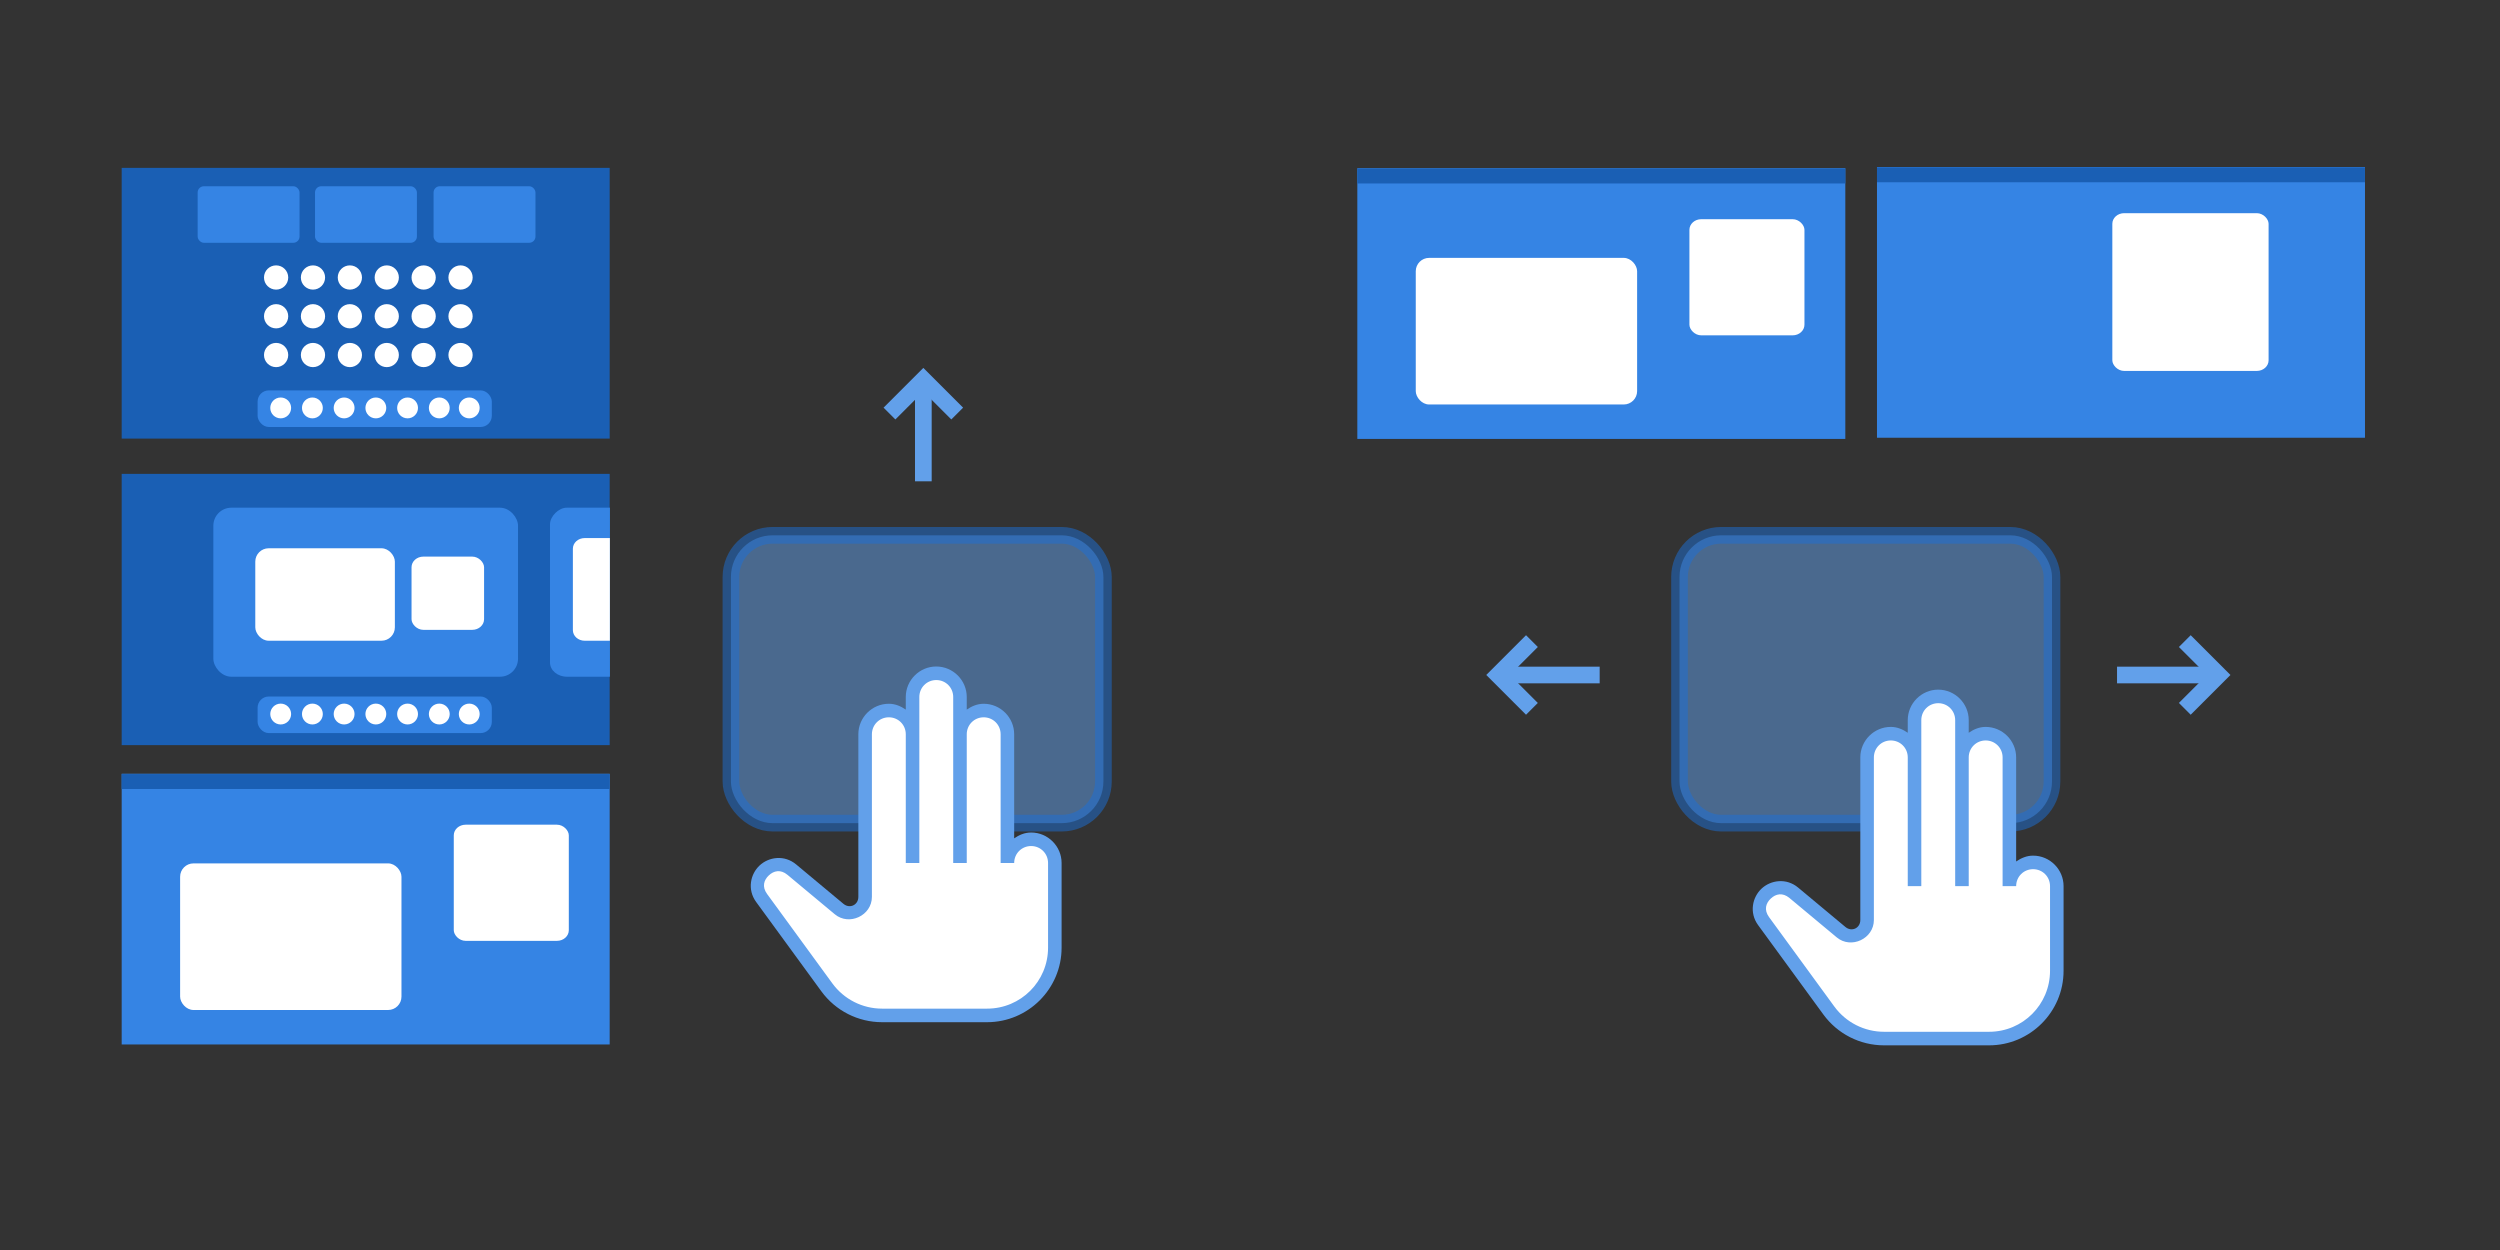 <?xml version="1.0" encoding="UTF-8" standalone="no"?>
<svg
   xmlns:dc="http://purl.org/dc/elements/1.1/"
   xmlns:cc="http://creativecommons.org/ns#"
   xmlns:rdf="http://www.w3.org/1999/02/22-rdf-syntax-ns#"
   xmlns:svg="http://www.w3.org/2000/svg"
   xmlns="http://www.w3.org/2000/svg"
   xmlns:sodipodi="http://sodipodi.sourceforge.net/DTD/sodipodi-0.dtd"
   xmlns:inkscape="http://www.inkscape.org/namespaces/inkscape"
   width="600"
   height="300"
   version="1.1"
   id="svg5831"
   sodipodi:docname="touch.svg"
   inkscape:version="1.0.1 (3bc2e813f5, 2020-09-07)">
  <rect width="100%" height="100%" fill="#333333" stroke="none"/>
  <sodipodi:namedview
     pagecolor="#ffffff"
     bordercolor="#666666"
     borderopacity="1"
     objecttolerance="10"
     gridtolerance="10"
     guidetolerance="10"
     inkscape:pageopacity="0"
     inkscape:pageshadow="2"
     inkscape:window-width="640"
     inkscape:window-height="480"
     id="namedview5833"
     showgrid="false"
     inkscape:current-layer="svg5831">
    <inkscape:grid
       type="xygrid"
       id="grid6655" />
  </sodipodi:namedview>
  <defs
     id="defs5677">
    <clipPath
       clipPathUnits="userSpaceOnUse"
       id="a">
      <rect
         y="-101.694"
         x="508.542"
         height="80.287"
         width="271.154"
         rx="0"
         ry="0"
         fill="#1a5fb4"
         stroke-width="2.793"
         stroke-linecap="round"
         id="rect5674" />
    </clipPath>
    <inkscape:path-effect
       effect="fillet_chamfer"
       id="path-effect5947"
       is_visible="true"
       lpeversion="1"
       satellites_param="F,0,0,1,0,0,0,1 @ F,0,0,1,0,7,0,1 @ F,0,0,1,0,7,0,1 @ F,0,0,1,0,0,0,1 @ F,0,0,1,0,7,0,1 @ F,0,0,1,0,7,0,1 @ F,0,0,1,0,0,0,1 @ F,0,0,1,0,7,0,1 @ F,0,0,1,0,7,0,1 @ F,0,0,1,0,0,0,1 @ F,0,0,1,0,10,0,1 @ F,0,0,1,0,49.934,0,1 @ F,0,0,1,0,10.25,0,1 @ F,0,1,1,0,20,0,1 @ F,0,0,1,0,7,0,1 @ F,0,0,1,0,7,0,1"
       unit="px"
       method="auto"
       mode="F"
       radius="0"
       chamfer_steps="1"
       flexible="false"
       use_knot_distance="true"
       apply_no_radius="true"
       apply_with_radius="true"
       only_selected="false"
       hide_knots="false" />
  </defs>
  <rect
     style="opacity:0.5;fill:#62a0ea;fill-opacity:1;stroke:#1c71d8;stroke-width:4;stroke-linecap:round;stroke-linejoin:round;stroke-opacity:1"
     id="rect5937"
     width="89.393"
     height="69.076"
     x="175.424"
     y="128.477"
     rx="10"
     ry="10" />
  <g
     id="g5943"
     style="stroke:#62a0ea;stroke-width:1.231;stroke-opacity:1"
     transform="matrix(0.813,0,0,0.813,-172.704,-1050.751)">
    <path
       style="fill:none;stroke:#62a0ea;stroke-width:4.922;stroke-linecap:butt;stroke-linejoin:miter;stroke-opacity:1"
       d="m 485,1434.52 v -30"
       id="path5939"
       sodipodi:nodetypes="cc" />
    <path
       style="fill:none;stroke:#62a0ea;stroke-width:4.922;stroke-linecap:butt;stroke-linejoin:miter;stroke-opacity:1"
       d="m 475,1414.52 10,-10 10,10"
       id="path5941"
       sodipodi:nodetypes="ccc" />
  </g>
  <g
     id="g6029"
     style="opacity:1;stroke-width:1.231"
     transform="matrix(0.813,0,0,0.813,5.087,55.088)">
    <path
       style="color:#000000;font-style:normal;font-variant:normal;font-weight:normal;font-stretch:normal;font-size:medium;line-height:normal;font-family:sans-serif;font-variant-ligatures:normal;font-variant-position:normal;font-variant-caps:normal;font-variant-numeric:normal;font-variant-alternates:normal;font-variant-east-asian:normal;font-feature-settings:normal;font-variation-settings:normal;text-indent:0;text-align:start;text-decoration:none;text-decoration-line:none;text-decoration-style:solid;text-decoration-color:#000000;letter-spacing:normal;word-spacing:normal;text-transform:none;writing-mode:lr-tb;direction:ltr;text-orientation:mixed;dominant-baseline:auto;baseline-shift:baseline;text-anchor:start;white-space:normal;shape-padding:0;shape-margin:0;inline-size:0;clip-rule:nonzero;display:inline;overflow:visible;visibility:visible;isolation:auto;mix-blend-mode:normal;color-interpolation:sRGB;color-interpolation-filters:linearRGB;solid-color:#000000;solid-opacity:1;vector-effect:none;fill:#ffffff;fill-opacity:1;fill-rule:nonzero;stroke:none;stroke-width:4.922;stroke-linecap:round;stroke-linejoin:miter;stroke-miterlimit:4;stroke-dasharray:none;stroke-dashoffset:0;stroke-opacity:1;color-rendering:auto;image-rendering:auto;shape-rendering:auto;text-rendering:auto;enable-background:accumulate;stop-color:#000000;stop-opacity:1"
       d="m 291.131,186.992 v -38 c 0,-3.866 -3.134,-7 -7,-7 -3.866,0 -7,3.134 -7,7 v 38 -49 c 0,-3.866 -3.134,-7 -7,-7 -3.866,0 -7,3.134 -7,7 v 49 -38 c 0,-3.866 -3.134,-7 -7,-7 -3.866,0 -7,3.134 -7,7 v 48 c 0,3.971 -4.632,6.14 -7.682,3.598 l -13.957,-11.631 c -5.579,-4.649 -13.201,2.498 -8.919,8.364 l 19.265,26.39 c 3.798,5.203 9.852,8.279 16.294,8.279 h 31 c 11.046,0 20,-8.954 20,-20 V 186.992 c 0,-3.866 -3.134,-7 -7,-7 -3.866,0 -7,3.134 -7,7 z"
       id="path6031" />
    <path
       style="color:#000000;font-style:normal;font-variant:normal;font-weight:normal;font-stretch:normal;font-size:medium;line-height:normal;font-family:sans-serif;font-variant-ligatures:normal;font-variant-position:normal;font-variant-caps:normal;font-variant-numeric:normal;font-variant-alternates:normal;font-variant-east-asian:normal;font-feature-settings:normal;font-variation-settings:normal;text-indent:0;text-align:start;text-decoration:none;text-decoration-line:none;text-decoration-style:solid;text-decoration-color:#000000;letter-spacing:normal;word-spacing:normal;text-transform:none;writing-mode:lr-tb;direction:ltr;text-orientation:mixed;dominant-baseline:auto;baseline-shift:baseline;text-anchor:start;white-space:normal;shape-padding:0;shape-margin:0;inline-size:0;clip-rule:nonzero;display:inline;overflow:visible;visibility:visible;isolation:auto;mix-blend-mode:normal;color-interpolation:sRGB;color-interpolation-filters:linearRGB;solid-color:#000000;solid-opacity:1;vector-effect:none;fill:#62a0ea;fill-opacity:1;fill-rule:nonzero;stroke:none;stroke-width:4.922;stroke-linecap:round;stroke-linejoin:miter;stroke-miterlimit:4;stroke-dasharray:none;stroke-dashoffset:0;stroke-opacity:1;color-rendering:auto;image-rendering:auto;shape-rendering:auto;text-rendering:auto;enable-background:accumulate;stop-color:#000000;stop-opacity:1"
       d="m 270.131,128.992 c -4.947,0 -9,4.053 -9,9 v 3.729 c -1.452,-1.005 -3.112,-1.729 -5,-1.729 -4.947,0 -9,4.053 -9,9 v 48 c 0,2.416 -2.544,3.607 -4.4,2.061 l -13.959,-11.631 c -3.521,-2.934 -8.119,-2.202 -10.805,0.316 -2.686,2.519 -3.712,7.062 -1.01,10.764 l 19.266,26.391 c 4.173,5.717 10.83,9.1 17.908,9.1 h 31 c 12.127,0 22,-9.873 22,-22 v -25 c 0,-4.947 -4.053,-9 -9,-9 -1.888,0 -3.548,0.724 -5,1.729 v -30.729 c 0,-4.947 -4.053,-9 -9,-9 -1.888,0 -3.548,0.724 -5,1.729 v -3.729 c 0,-4.947 -4.053,-9 -9,-9 z m 0,4 c 2.785,0 5,2.215 5,5 v 11 38 h 4 v -38 c 0,-2.785 2.215,-5 5,-5 2.785,0 5,2.215 5,5 v 38 h 4 c 0,-2.785 2.215,-5 5,-5 2.785,0 5,2.215 5,5 v 25 c 0,9.965 -8.035,18 -18,18 h -31 c -5.805,0 -11.255,-2.771 -14.678,-7.459 l -19.264,-26.389 c -1.58,-2.164 -0.936,-4.129 0.514,-5.488 1.449,-1.359 3.45,-1.875 5.508,-0.16 l 13.957,11.631 c 4.245,3.538 10.963,0.391 10.963,-5.135 v -48 c 0,-2.785 2.215,-5 5,-5 2.785,0 5,2.215 5,5 v 38 h 4 v -38 -11 c 0,-2.785 2.215,-5 5,-5 z"
       id="path6033" />
  </g>
  <path
     fill="#3584e4"
     d="M 29.204,185.689 H 146.324 v 64.975 H 29.205 Z"
     id="path6005"
     style="stroke-width:1.128" />
  <path
     fill="#1a5fb4"
     d="M 29.204,185.769 H 146.324 v 3.59 H 29.205 Z"
     id="path6007"
     style="stroke-width:1.128" />
  <rect
     ry="3.207"
     rx="3.207"
     width="53.125"
     height="35.186"
     x="43.228"
     y="207.213"
     fill="#ffffff"
     id="rect6009"
     style="stroke-width:1" />
  <rect
     y="197.928"
     x="108.905"
     height="27.876"
     width="27.61"
     rx="2.839"
     ry="2.551"
     fill="#ffffff"
     id="rect6011"
     style="stroke-width:1" />
  <path
     fill="#1a5fb4"
     d="M 29.204,113.723 H 146.324 v 65.108 H 29.205 Z"
     id="path6015"
     style="stroke-width:1.128" />
  <rect
     style="fill:#3584e4;fill-opacity:1;stroke:none;stroke-width:2;stroke-linecap:round;stroke-opacity:0.502;stop-color:#000000"
     id="rect6092"
     width="73.12"
     height="40.565"
     x="51.204"
     y="121.848"
     rx="4.32"
     ry="4.32" />
  <rect
     ry="3.207"
     rx="3.207"
     width="33.499"
     height="22.187"
     x="61.269"
     y="131.586"
     fill="#ffffff"
     id="rect6017"
     style="stroke-width:1" />
  <rect
     y="133.586"
     x="98.768"
     height="17.577"
     width="17.41"
     rx="2.839"
     ry="2.551"
     fill="#ffffff"
     id="rect6019"
     style="stroke-width:1" />
  <path
     fill="#3584e4"
     d="M 29.204,40.287 H 146.324 V 105.262 H 29.205 Z"
     id="path6021"
     style="stroke-width:1.128;fill:#1a5fb4;fill-opacity:1" />
  <rect
     style="opacity:0.5;fill:#62a0ea;fill-opacity:1;stroke:#1c71d8;stroke-width:4;stroke-linecap:round;stroke-linejoin:round;stroke-opacity:1"
     id="rect6035"
     width="89.393"
     height="69.076"
     x="403.085"
     y="128.478"
     rx="10"
     ry="10" />
  <g
     id="g6041"
     style="stroke:#62a0ea;stroke-width:1.231;stroke-opacity:1"
     transform="matrix(0,0.813,-0.813,0,1674.353,-232.312)">
    <path
       style="fill:none;stroke:#62a0ea;stroke-width:4.922;stroke-linecap:butt;stroke-linejoin:miter;stroke-opacity:1"
       d="m 485,1434.52 v -30"
       id="path6037"
       sodipodi:nodetypes="cc" />
    <path
       style="fill:none;stroke:#62a0ea;stroke-width:4.922;stroke-linecap:butt;stroke-linejoin:miter;stroke-opacity:1"
       d="m 475,1414.52 10,-10 10,10"
       id="path6039"
       sodipodi:nodetypes="ccc" />
  </g>
  <g
     id="g6047"
     style="opacity:1;stroke-width:1.231"
     transform="matrix(0.813,0,0,0.813,245.56,60.643)">
    <path
       style="color:#000000;font-style:normal;font-variant:normal;font-weight:normal;font-stretch:normal;font-size:medium;line-height:normal;font-family:sans-serif;font-variant-ligatures:normal;font-variant-position:normal;font-variant-caps:normal;font-variant-numeric:normal;font-variant-alternates:normal;font-variant-east-asian:normal;font-feature-settings:normal;font-variation-settings:normal;text-indent:0;text-align:start;text-decoration:none;text-decoration-line:none;text-decoration-style:solid;text-decoration-color:#000000;letter-spacing:normal;word-spacing:normal;text-transform:none;writing-mode:lr-tb;direction:ltr;text-orientation:mixed;dominant-baseline:auto;baseline-shift:baseline;text-anchor:start;white-space:normal;shape-padding:0;shape-margin:0;inline-size:0;clip-rule:nonzero;display:inline;overflow:visible;visibility:visible;isolation:auto;mix-blend-mode:normal;color-interpolation:sRGB;color-interpolation-filters:linearRGB;solid-color:#000000;solid-opacity:1;vector-effect:none;fill:#ffffff;fill-opacity:1;fill-rule:nonzero;stroke:none;stroke-width:4.922;stroke-linecap:round;stroke-linejoin:miter;stroke-miterlimit:4;stroke-dasharray:none;stroke-dashoffset:0;stroke-opacity:1;color-rendering:auto;image-rendering:auto;shape-rendering:auto;text-rendering:auto;enable-background:accumulate;stop-color:#000000;stop-opacity:1"
       d="m 291.131,186.992 v -38 c 0,-3.866 -3.134,-7 -7,-7 -3.866,0 -7,3.134 -7,7 v 38 -49 c 0,-3.866 -3.134,-7 -7,-7 -3.866,0 -7,3.134 -7,7 v 49 -38 c 0,-3.866 -3.134,-7 -7,-7 -3.866,0 -7,3.134 -7,7 v 48 c 0,3.971 -4.632,6.14 -7.682,3.598 l -13.957,-11.631 c -5.579,-4.649 -13.201,2.498 -8.919,8.364 l 19.265,26.39 c 3.798,5.203 9.852,8.279 16.294,8.279 h 31 c 11.046,0 20,-8.954 20,-20 V 186.992 c 0,-3.866 -3.134,-7 -7,-7 -3.866,0 -7,3.134 -7,7 z"
       id="path6043" />
    <path
       style="color:#000000;font-style:normal;font-variant:normal;font-weight:normal;font-stretch:normal;font-size:medium;line-height:normal;font-family:sans-serif;font-variant-ligatures:normal;font-variant-position:normal;font-variant-caps:normal;font-variant-numeric:normal;font-variant-alternates:normal;font-variant-east-asian:normal;font-feature-settings:normal;font-variation-settings:normal;text-indent:0;text-align:start;text-decoration:none;text-decoration-line:none;text-decoration-style:solid;text-decoration-color:#000000;letter-spacing:normal;word-spacing:normal;text-transform:none;writing-mode:lr-tb;direction:ltr;text-orientation:mixed;dominant-baseline:auto;baseline-shift:baseline;text-anchor:start;white-space:normal;shape-padding:0;shape-margin:0;inline-size:0;clip-rule:nonzero;display:inline;overflow:visible;visibility:visible;isolation:auto;mix-blend-mode:normal;color-interpolation:sRGB;color-interpolation-filters:linearRGB;solid-color:#000000;solid-opacity:1;vector-effect:none;fill:#62a0ea;fill-opacity:1;fill-rule:nonzero;stroke:none;stroke-width:4.922;stroke-linecap:round;stroke-linejoin:miter;stroke-miterlimit:4;stroke-dasharray:none;stroke-dashoffset:0;stroke-opacity:1;color-rendering:auto;image-rendering:auto;shape-rendering:auto;text-rendering:auto;enable-background:accumulate;stop-color:#000000;stop-opacity:1"
       d="m 270.131,128.992 c -4.947,0 -9,4.053 -9,9 v 3.729 c -1.452,-1.005 -3.112,-1.729 -5,-1.729 -4.947,0 -9,4.053 -9,9 v 48 c 0,2.416 -2.544,3.607 -4.4,2.061 l -13.959,-11.631 c -3.521,-2.934 -8.119,-2.202 -10.805,0.316 -2.686,2.519 -3.712,7.062 -1.01,10.764 l 19.266,26.391 c 4.173,5.717 10.83,9.1 17.908,9.1 h 31 c 12.127,0 22,-9.873 22,-22 v -25 c 0,-4.947 -4.053,-9 -9,-9 -1.888,0 -3.548,0.724 -5,1.729 v -30.729 c 0,-4.947 -4.053,-9 -9,-9 -1.888,0 -3.548,0.724 -5,1.729 v -3.729 c 0,-4.947 -4.053,-9 -9,-9 z m 0,4 c 2.785,0 5,2.215 5,5 v 11 38 h 4 v -38 c 0,-2.785 2.215,-5 5,-5 2.785,0 5,2.215 5,5 v 38 h 4 c 0,-2.785 2.215,-5 5,-5 2.785,0 5,2.215 5,5 v 25 c 0,9.965 -8.035,18 -18,18 h -31 c -5.805,0 -11.255,-2.771 -14.678,-7.459 l -19.264,-26.389 c -1.58,-2.164 -0.936,-4.129 0.514,-5.488 1.449,-1.359 3.45,-1.875 5.508,-0.16 l 13.957,11.631 c 4.245,3.538 10.963,0.391 10.963,-5.135 v -48 c 0,-2.785 2.215,-5 5,-5 2.785,0 5,2.215 5,5 v 38 h 4 v -38 -11 c 0,-2.785 2.215,-5 5,-5 z"
       id="path6045" />
  </g>
  <path
     fill="#3584e4"
     d="M 325.759,40.367 H 442.879 V 105.342 H 325.76 Z"
     id="path6049"
     style="stroke-width:1.128" />
  <path
     fill="#1a5fb4"
     d="m 325.759,40.447 h 117.12 v 3.59 H 325.76 Z"
     id="path6051"
     style="stroke-width:1.128" />
  <rect
     ry="3.207"
     rx="3.207"
     width="53.125"
     height="35.186"
     x="339.783"
     y="61.891"
     fill="#ffffff"
     id="rect6053"
     style="stroke-width:1" />
  <rect
     y="52.607"
     x="405.46"
     height="27.876"
     width="27.61"
     rx="2.839"
     ry="2.551"
     fill="#ffffff"
     id="rect6055"
     style="stroke-width:1" />
  <path
     fill="#3584e4"
     d="M 450.476,40.078 H 567.597 V 105.053 H 450.477 Z"
     id="path6057"
     style="stroke-width:1.128" />
  <path
     fill="#1a5fb4"
     d="M 450.476,40.158 H 567.597 v 3.59 H 450.477 Z"
     id="path6059"
     style="stroke-width:1.128" />
  <rect
     y="51.16"
     x="506.959"
     height="37.865"
     width="37.504"
     rx="2.839"
     ry="2.551"
     fill="#ffffff"
     id="rect6063"
     style="stroke-width:1" />
  <g
     id="g6081"
     style="stroke:#62a0ea;stroke-width:1.231;stroke-opacity:1"
     transform="matrix(0,0.813,0.813,0,-782.344,-232.312)">
    <path
       style="fill:none;stroke:#62a0ea;stroke-width:4.922;stroke-linecap:butt;stroke-linejoin:miter;stroke-opacity:1"
       d="m 485,1434.52 v -30"
       id="path6077"
       sodipodi:nodetypes="cc" />
    <path
       style="fill:none;stroke:#62a0ea;stroke-width:4.922;stroke-linecap:butt;stroke-linejoin:miter;stroke-opacity:1"
       d="m 475,1414.52 10,-10 10,10"
       id="path6079"
       sodipodi:nodetypes="ccc" />
  </g>
  <path
     fill="#3584e4"
     d="m 136,121.848 h 10.377 v 40.565 H 136.076 C 133.812,162.414 132,160.881 132,159 l -7e-5,-33.179 c 0,-1.898 2.085,-3.972 4,-3.972 z"
     id="path6083"
     style="stroke-width:1.128"
     sodipodi:nodetypes="ccccccc" />
  <path
     id="rect6085"
     style="fill:#ffffff;stroke-width:1"
     d="M 140.33 129.137 C 138.757 129.137 137.49 130.276 137.49 131.689 L 137.49 151.227 C 137.49 152.64 138.757 153.777 140.33 153.777 L 146.365 153.777 L 146.365 129.137 L 140.33 129.137 z " />
  <g
     id="g6700">
    <rect
       style="fill:#3584e4;fill-opacity:1;stroke:none;stroke-width:2;stroke-linecap:round;stroke-opacity:0.502;stop-color:#000000"
       id="rect6690"
       width="56.209"
       height="8.779"
       x="61.825"
       y="167.162"
       rx="2.684"
       ry="2.684" />
    <circle
       transform="rotate(90)"
       r="2.502"
       cy="-105.43"
       cx="171.369"
       fill="#ffffff"
       paint-order="markers fill stroke"
       id="circle5769-2"
       style="stroke-width:0.491" />
    <circle
       transform="rotate(90)"
       cx="171.369"
       cy="-97.816"
       r="2.502"
       fill="#ffffff"
       paint-order="markers fill stroke"
       id="circle5771-6"
       style="stroke-width:0.491" />
    <circle
       transform="rotate(90)"
       r="2.502"
       cy="-90.202"
       cx="171.369"
       fill="#ffffff"
       paint-order="markers fill stroke"
       id="circle5773-1"
       style="stroke-width:0.491" />
    <circle
       transform="rotate(90)"
       cx="171.369"
       cy="-82.588"
       r="2.502"
       fill="#ffffff"
       paint-order="markers fill stroke"
       id="circle5775-8"
       style="stroke-width:0.491" />
    <circle
       transform="rotate(90)"
       r="2.502"
       cy="-74.975"
       cx="171.369"
       fill="#ffffff"
       paint-order="markers fill stroke"
       id="circle5777-7"
       style="stroke-width:0.491" />
    <circle
       r="2.502"
       cy="-112.619"
       cx="171.369"
       transform="rotate(90)"
       fill="#ffffff"
       paint-order="markers fill stroke"
       id="circle5779-9"
       style="stroke-width:0.491" />
    <circle
       transform="rotate(90)"
       r="2.502"
       cy="-67.366"
       cx="171.369"
       fill="#ffffff"
       paint-order="markers fill stroke"
       id="circle5781-2"
       style="stroke-width:0.491" />
  </g>
  <g
     id="g6718"
     transform="translate(0,-73.467)">
    <rect
       style="fill:#3584e4;fill-opacity:1;stroke:none;stroke-width:2;stroke-linecap:round;stroke-opacity:0.502;stop-color:#000000"
       id="rect6702"
       width="56.209"
       height="8.779"
       x="61.825"
       y="167.162"
       rx="2.684"
       ry="2.684" />
    <circle
       transform="rotate(90)"
       r="2.502"
       cy="-105.43"
       cx="171.369"
       fill="#ffffff"
       paint-order="markers fill stroke"
       id="circle6704"
       style="stroke-width:0.491" />
    <circle
       transform="rotate(90)"
       cx="171.369"
       cy="-97.816"
       r="2.502"
       fill="#ffffff"
       paint-order="markers fill stroke"
       id="circle6706"
       style="stroke-width:0.491" />
    <circle
       transform="rotate(90)"
       r="2.502"
       cy="-90.202"
       cx="171.369"
       fill="#ffffff"
       paint-order="markers fill stroke"
       id="circle6708"
       style="stroke-width:0.491" />
    <circle
       transform="rotate(90)"
       cx="171.369"
       cy="-82.588"
       r="2.502"
       fill="#ffffff"
       paint-order="markers fill stroke"
       id="circle6710"
       style="stroke-width:0.491" />
    <circle
       transform="rotate(90)"
       r="2.502"
       cy="-74.975"
       cx="171.369"
       fill="#ffffff"
       paint-order="markers fill stroke"
       id="circle6712"
       style="stroke-width:0.491" />
    <circle
       r="2.502"
       cy="-112.619"
       cx="171.369"
       transform="rotate(90)"
       fill="#ffffff"
       paint-order="markers fill stroke"
       id="circle6714"
       style="stroke-width:0.491" />
    <circle
       transform="rotate(90)"
       r="2.502"
       cy="-67.366"
       cx="171.369"
       fill="#ffffff"
       paint-order="markers fill stroke"
       id="circle6716"
       style="stroke-width:0.491" />
  </g>
  <rect
     style="fill:#3584e4;fill-opacity:1;stroke:none;stroke-width:2;stroke-linecap:round;stroke-opacity:0.502;stop-color:#000000"
     id="rect6720"
     width="24.454"
     height="13.566"
     x="47.438"
     y="44.701"
     rx="1.498"
     ry="1.498" />
  <rect
     style="fill:#3584e4;fill-opacity:1;stroke:none;stroke-width:2;stroke-linecap:round;stroke-opacity:0.502;stop-color:#000000"
     id="rect6722"
     width="24.454"
     height="13.566"
     x="75.603"
     y="44.701"
     rx="1.498"
     ry="1.498" />
  <rect
     style="fill:#3584e4;fill-opacity:1;stroke:none;stroke-width:2;stroke-linecap:round;stroke-opacity:0.502;stop-color:#000000"
     id="rect6724"
     width="24.454"
     height="13.566"
     x="104.057"
     y="44.701"
     rx="1.498"
     ry="1.498" />
  <g
     id="g6798">
    <circle
       transform="rotate(90)"
       r="2.909"
       cy="-110.53"
       cx="66.599"
       fill="#ffffff"
       paint-order="markers fill stroke"
       id="circle6704-0"
       style="stroke-width:0.491" />
    <circle
       transform="rotate(90)"
       cx="66.599"
       cy="-101.676"
       r="2.909"
       fill="#ffffff"
       paint-order="markers fill stroke"
       id="circle6706-2"
       style="stroke-width:0.491" />
    <circle
       transform="rotate(90)"
       r="2.909"
       cy="-92.822"
       cx="66.599"
       fill="#ffffff"
       paint-order="markers fill stroke"
       id="circle6708-3"
       style="stroke-width:0.491" />
    <circle
       transform="rotate(90)"
       cx="66.599"
       cy="-83.968"
       r="2.909"
       fill="#ffffff"
       paint-order="markers fill stroke"
       id="circle6710-7"
       style="stroke-width:0.491" />
    <circle
       transform="rotate(90)"
       r="2.909"
       cy="-75.114"
       cx="66.599"
       fill="#ffffff"
       paint-order="markers fill stroke"
       id="circle6712-5"
       style="stroke-width:0.491" />
    <circle
       transform="rotate(90)"
       r="2.909"
       cy="-66.265"
       cx="66.599"
       fill="#ffffff"
       paint-order="markers fill stroke"
       id="circle6716-9"
       style="stroke-width:0.491" />
    <circle
       transform="rotate(90)"
       r="2.909"
       cy="-110.53"
       cx="75.902"
       fill="#ffffff"
       paint-order="markers fill stroke"
       id="circle6756"
       style="stroke-width:0.491" />
    <circle
       transform="rotate(90)"
       cx="75.902"
       cy="-101.676"
       r="2.909"
       fill="#ffffff"
       paint-order="markers fill stroke"
       id="circle6758"
       style="stroke-width:0.491" />
    <circle
       transform="rotate(90)"
       r="2.909"
       cy="-92.822"
       cx="75.902"
       fill="#ffffff"
       paint-order="markers fill stroke"
       id="circle6760"
       style="stroke-width:0.491" />
    <circle
       transform="rotate(90)"
       cx="75.902"
       cy="-83.968"
       r="2.909"
       fill="#ffffff"
       paint-order="markers fill stroke"
       id="circle6762"
       style="stroke-width:0.491" />
    <circle
       transform="rotate(90)"
       r="2.909"
       cy="-75.114"
       cx="75.902"
       fill="#ffffff"
       paint-order="markers fill stroke"
       id="circle6764"
       style="stroke-width:0.491" />
    <circle
       transform="rotate(90)"
       r="2.909"
       cy="-66.265"
       cx="75.902"
       fill="#ffffff"
       paint-order="markers fill stroke"
       id="circle6766"
       style="stroke-width:0.491" />
    <circle
       transform="rotate(90)"
       r="2.909"
       cy="-110.53"
       cx="85.205"
       fill="#ffffff"
       paint-order="markers fill stroke"
       id="circle6768"
       style="stroke-width:0.491" />
    <circle
       transform="rotate(90)"
       cx="85.205"
       cy="-101.676"
       r="2.909"
       fill="#ffffff"
       paint-order="markers fill stroke"
       id="circle6770"
       style="stroke-width:0.491" />
    <circle
       transform="rotate(90)"
       r="2.909"
       cy="-92.822"
       cx="85.205"
       fill="#ffffff"
       paint-order="markers fill stroke"
       id="circle6772"
       style="stroke-width:0.491" />
    <circle
       transform="rotate(90)"
       cx="85.205"
       cy="-83.968"
       r="2.909"
       fill="#ffffff"
       paint-order="markers fill stroke"
       id="circle6774"
       style="stroke-width:0.491" />
    <circle
       transform="rotate(90)"
       r="2.909"
       cy="-75.114"
       cx="85.205"
       fill="#ffffff"
       paint-order="markers fill stroke"
       id="circle6776"
       style="stroke-width:0.491" />
    <circle
       transform="rotate(90)"
       r="2.909"
       cy="-66.265"
       cx="85.205"
       fill="#ffffff"
       paint-order="markers fill stroke"
       id="circle6778"
       style="stroke-width:0.491" />
  </g>
</svg>
